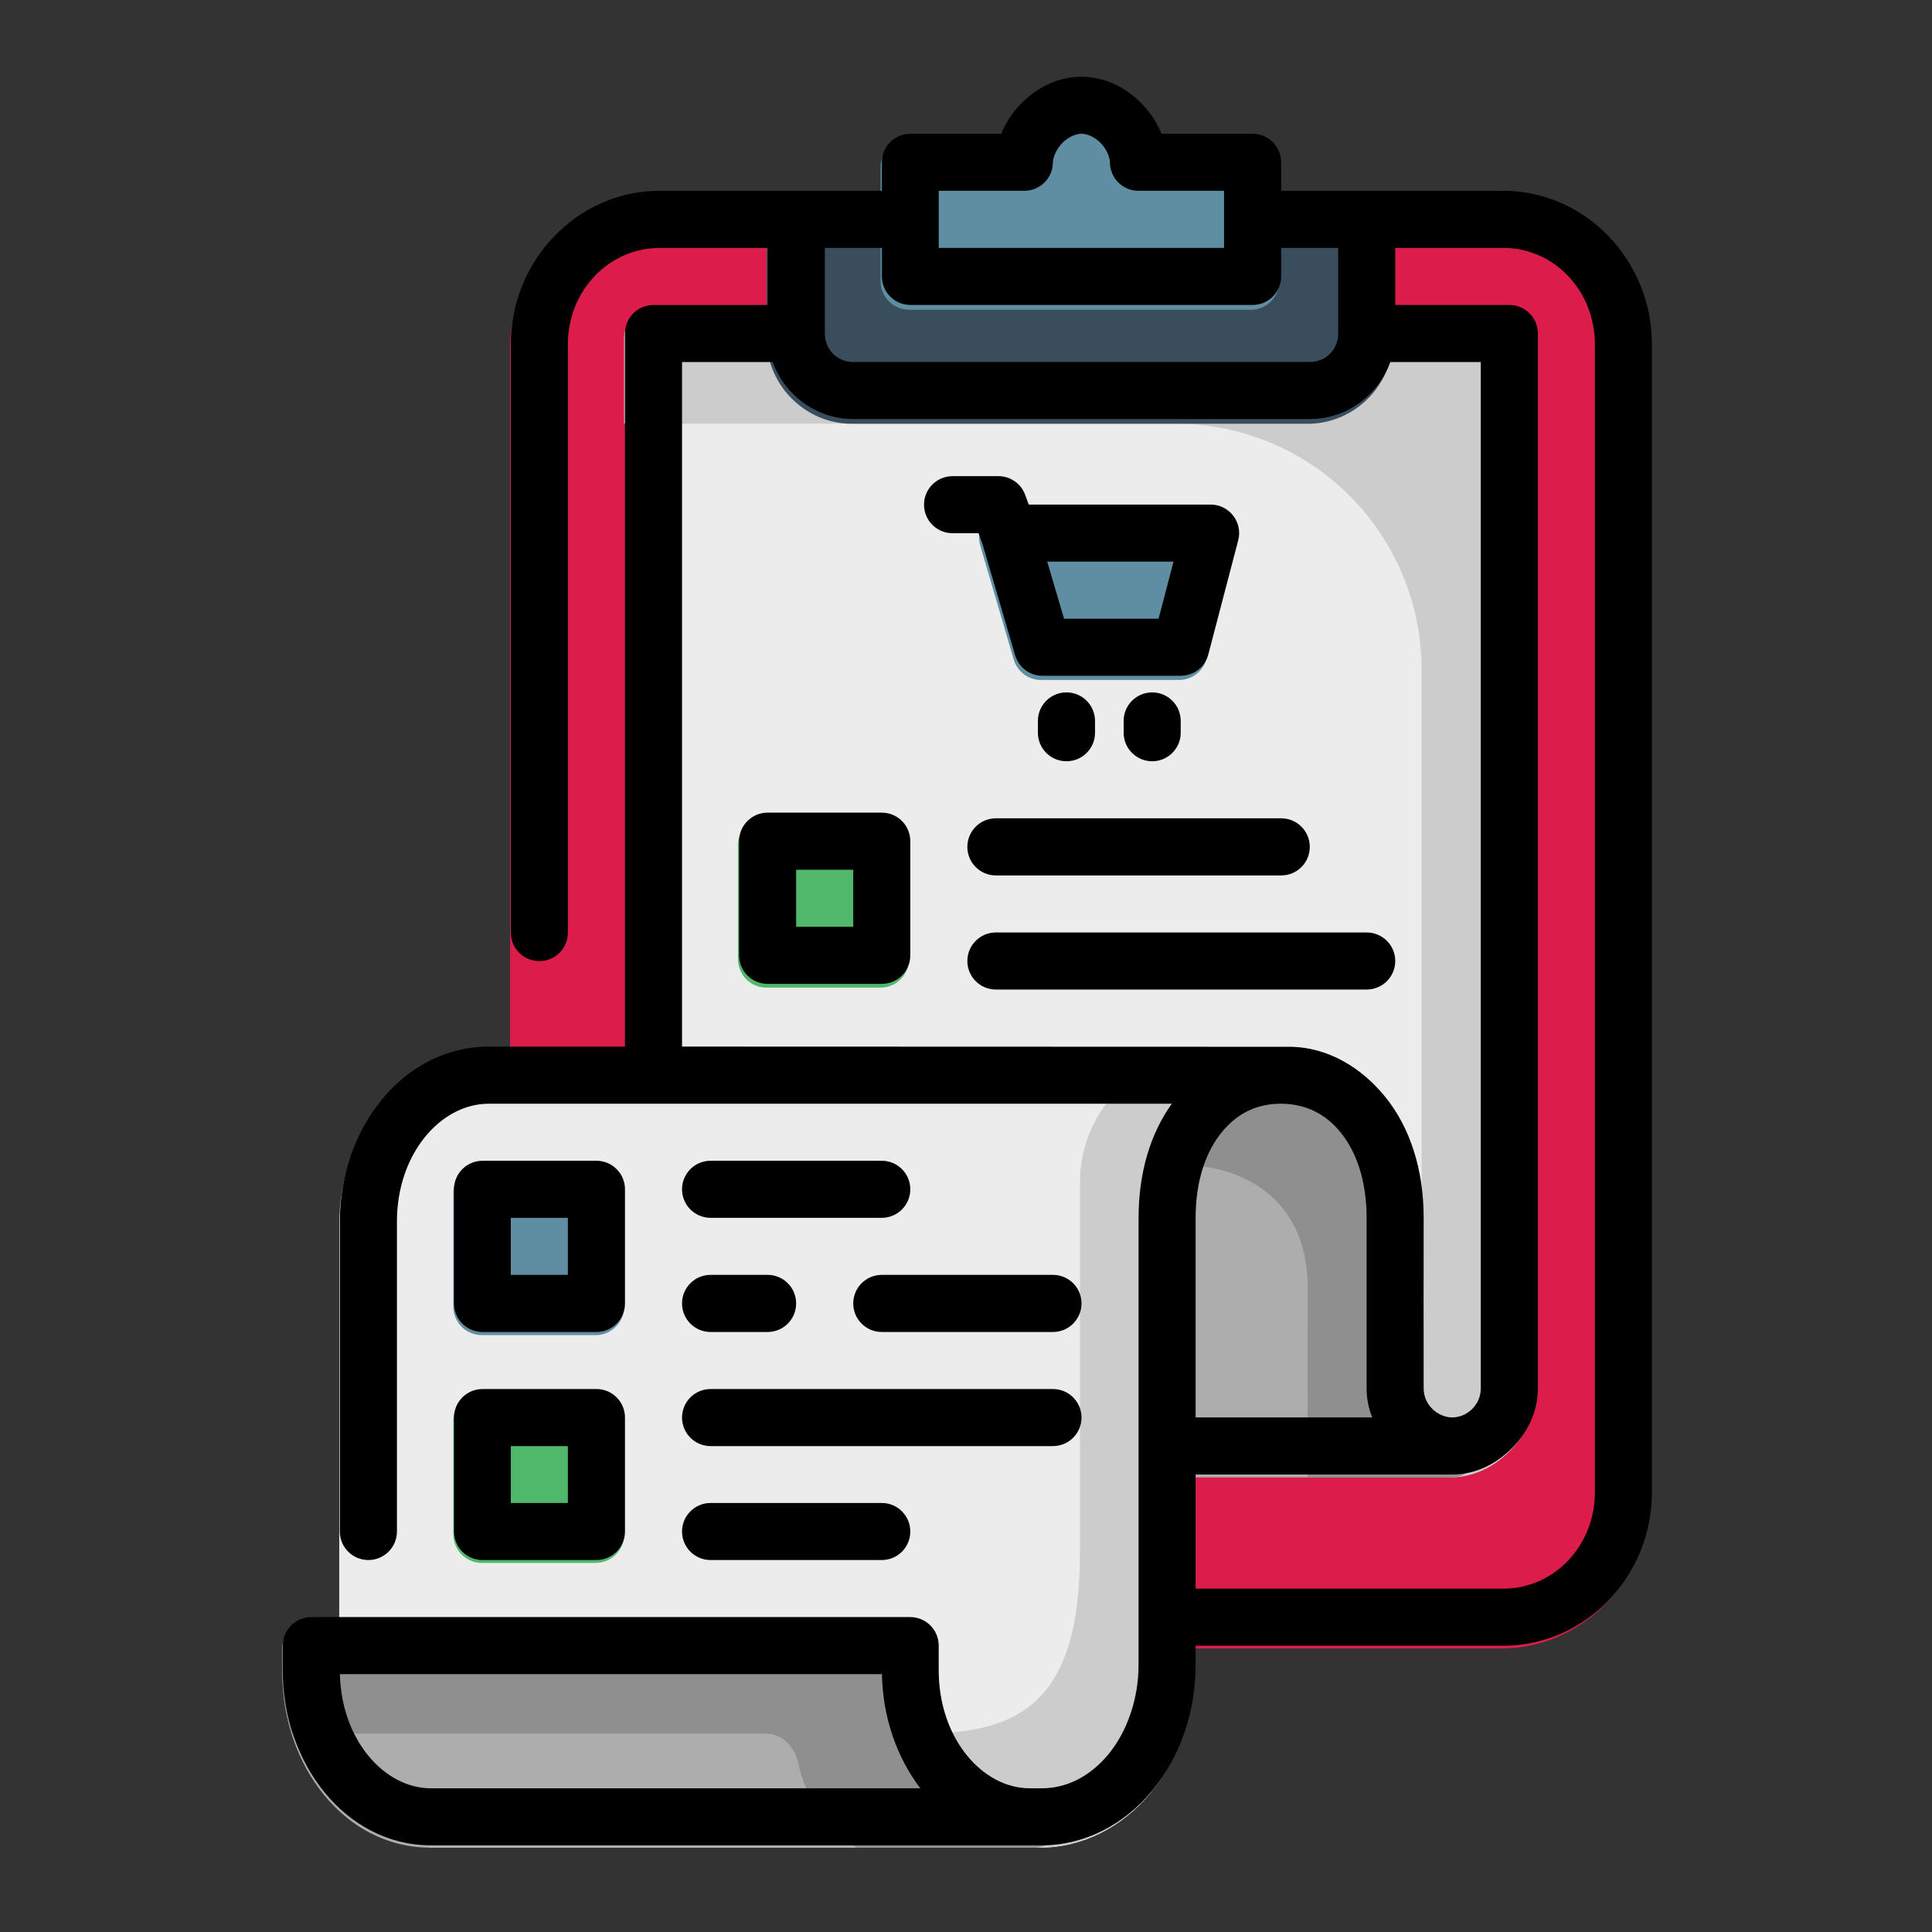 <?xml version="1.0" encoding="UTF-8" standalone="no"?>
<svg
   width="64pt"
   height="64pt"
   viewBox="0 0 22.578 22.578"
   version="1.1"
   id="svg831"
   inkscape:version="1.1.2 (1:1.1+202202050950+0a00cf5339)"
   sodipodi:docname="3 - Wishlist.svg"
   inkscape:export-filename="/media/taufikramadhan/Data/Tr Design Studio/Project Design/TR Creative Design/Icon Design/Project Hiring/Icon Icons/019 - Commerce And Shopping/5 - Send/3 - Wishlish.png"
   inkscape:export-xdpi="576"
   inkscape:export-ydpi="576"
   xmlns:inkscape="http://www.inkscape.org/namespaces/inkscape"
   xmlns:sodipodi="http://sodipodi.sourceforge.net/DTD/sodipodi-0.dtd"
   xmlns="http://www.w3.org/2000/svg"
   xmlns:svg="http://www.w3.org/2000/svg"
   xmlns:rdf="http://www.w3.org/1999/02/22-rdf-syntax-ns#"
   xmlns:cc="http://creativecommons.org/ns#"
   xmlns:dc="http://purl.org/dc/elements/1.1/">
  <rect x="0" y="0" width="22.578" height="22.578" fill="#333333" stroke="none"/>
  <defs
     id="defs825">
    <pattern
       id="EMFhbasepattern"
       patternUnits="userSpaceOnUse"
       width="6"
       height="6"
       x="0"
       y="0" />
    <pattern
       id="EMFhbasepattern-9"
       patternUnits="userSpaceOnUse"
       width="6"
       height="6"
       x="0"
       y="0" />
    <pattern
       id="EMFhbasepattern-0"
       patternUnits="userSpaceOnUse"
       width="6"
       height="6"
       x="0"
       y="0" />
    <pattern
       id="EMFhbasepattern-7"
       patternUnits="userSpaceOnUse"
       width="6"
       height="6"
       x="0"
       y="0" />
    <pattern
       id="EMFhbasepattern-2"
       patternUnits="userSpaceOnUse"
       width="6"
       height="6"
       x="0"
       y="0" />
    <pattern
       id="EMFhbasepattern-98"
       patternUnits="userSpaceOnUse"
       width="6"
       height="6"
       x="0"
       y="0" />
    <pattern
       id="EMFhbasepattern-6"
       patternUnits="userSpaceOnUse"
       width="6"
       height="6"
       x="0"
       y="0" />
    <pattern
       id="EMFhbasepattern-01"
       patternUnits="userSpaceOnUse"
       width="6"
       height="6"
       x="0"
       y="0" />
    <pattern
       id="EMFhbasepattern-07"
       patternUnits="userSpaceOnUse"
       width="6"
       height="6"
       x="0"
       y="0" />
    <pattern
       id="EMFhbasepattern-8"
       patternUnits="userSpaceOnUse"
       width="6"
       height="6"
       x="0"
       y="0" />
    <pattern
       id="EMFhbasepattern-4"
       patternUnits="userSpaceOnUse"
       width="6"
       height="6"
       x="0"
       y="0" />
    <pattern
       id="EMFhbasepattern-40"
       patternUnits="userSpaceOnUse"
       width="6"
       height="6"
       x="0"
       y="0" />
    <pattern
       id="EMFhbasepattern-08"
       patternUnits="userSpaceOnUse"
       width="6"
       height="6"
       x="0"
       y="0" />
    <pattern
       id="EMFhbasepattern-04"
       patternUnits="userSpaceOnUse"
       width="6"
       height="6"
       x="0"
       y="0" />
    <pattern
       id="EMFhbasepattern-014"
       patternUnits="userSpaceOnUse"
       width="6"
       height="6"
       x="0"
       y="0" />
    <pattern
       id="EMFhbasepattern-27"
       patternUnits="userSpaceOnUse"
       width="6"
       height="6"
       x="0"
       y="0" />
    <pattern
       id="EMFhbasepattern-09"
       patternUnits="userSpaceOnUse"
       width="6"
       height="6"
       x="0"
       y="0" />
    <pattern
       id="EMFhbasepattern-5"
       patternUnits="userSpaceOnUse"
       width="6"
       height="6"
       x="0"
       y="0" />
    <pattern
       id="EMFhbasepattern-018"
       patternUnits="userSpaceOnUse"
       width="6"
       height="6"
       x="0"
       y="0" />
  </defs>
  <sodipodi:namedview
     id="base"
     pagecolor="#ffffff"
     bordercolor="#666666"
     borderopacity="1.0"
     inkscape:pageopacity="0.0"
     inkscape:pageshadow="2"
     inkscape:zoom="4.4249417"
     inkscape:cx="33.559764"
     inkscape:cy="45.876311"
     inkscape:document-units="pt"
     inkscape:current-layer="layer1"
     showgrid="false"
     units="pt"
     inkscape:window-width="1366"
     inkscape:window-height="705"
     inkscape:window-x="0"
     inkscape:window-y="31"
     inkscape:window-maximized="1"
     inkscape:pagecheckerboard="true"
     inkscape:showpageshadow="false"
     inkscape:object-paths="true"
     inkscape:snap-intersection-paths="true"
     inkscape:snap-smooth-nodes="true"
     inkscape:snap-midpoints="true"
     showguides="true"
     inkscape:snap-bbox="true"
     inkscape:bbox-nodes="true"
     inkscape:snap-nodes="false"
     inkscape:snap-global="true"
     inkscape:document-rotation="0">
    <inkscape:grid
       type="xygrid"
       id="grid1378" />
    <sodipodi:guide
       position="0.97,21.608"
       orientation="78,0"
       id="guide1380"
       inkscape:locked="false" />
    <sodipodi:guide
       position="0.97,0.97"
       orientation="0,78"
       id="guide1382"
       inkscape:locked="false" />
    <sodipodi:guide
       position="21.608,0.97"
       orientation="-78,0"
       id="guide1384"
       inkscape:locked="false" />
    <sodipodi:guide
       position="21.608,21.608"
       orientation="0,-78"
       id="guide1386"
       inkscape:locked="false" />
  </sodipodi:namedview>
  <g
     inkscape:label="Icon"
     inkscape:groupmode="layer"
     id="layer1"
     transform="translate(0,-274.422)">
    <g
       id="g22583"
       style="display:inline;stroke-width:0.795"
       transform="matrix(1.258,0,0,1.258,0.637,-38.906)">
      <g
         id="g2267070"
         style="display:inline;stroke-width:0.795">
        <path
           style="color:#000000;clip-rule:evenodd;fill:#dc1c4b;fill-rule:evenodd;stroke-width:0.795;stroke-linecap:round;stroke-linejoin:round;stroke-miterlimit:1.5;-inkscape-stroke:none"
           d="m 5.613,250.887 c -0.764,0 -1.381,0.646 -1.381,1.424 v 11.805 a 0.265,0.265 0 0 0 0.266,0.266 H 13.438 c 0.764,0 1.379,-0.646 1.379,-1.424 v -10.646 c 0,-0.778 -0.615,-1.424 -1.379,-1.424 z"
           id="path459496" />
        <path
           style="color:#000000;clip-rule:evenodd;fill:#ececec;fill-rule:evenodd;stroke-width:0.795;stroke-linecap:round;stroke-linejoin:round;stroke-miterlimit:1.5;-inkscape-stroke:none"
           d="m 3.482,266.232 h 5.676 c 0.393,0 0.764,-0.192 1.025,-0.51 0.261,-0.318 0.4,-0.734 0.4,-1.166 v -4.144 c 0,-0.316 0.086,-0.586 0.227,-0.767 0.141,-0.181 0.327,-0.287 0.609,-0.291 h 0.015 v -10e-4 c 0.139,-0.01 0.248,-0.126 0.246,-0.267 -0.002,-0.139 -0.11,-0.252 -0.246,-0.261 v -10e-4 h -0.023 l -7.385,-6e-5 c -0.791,0 -1.381,0.755 -1.381,1.623 v 2.875 0.793 z"
           id="path2143137"
           sodipodi:nodetypes="cscsssccccccccsccc" />
        <path
           style="color:#000000;clip-rule:evenodd;fill:#ececec;fill-rule:evenodd;stroke-width:0.795;stroke-linecap:round;stroke-linejoin:round;stroke-miterlimit:1.5;-inkscape-stroke:none"
           d="m 12.145,261.958 c 0.002,0.217 0.103,0.404 0.242,0.544 0.139,0.139 0.327,0.24 0.546,0.24 0.218,0 0.406,-0.1 0.546,-0.24 0.139,-0.139 0.24,-0.327 0.24,-0.546 v -9.699 c -5.12e-4,-0.144 -0.117,-0.261 -0.261,-0.261 l -7.863,-5e-5 c -0.145,-5.6e-4 -0.263,0.116 -0.263,0.261 v 6.814 c -5.622e-4,0.146 0.118,0.264 0.263,0.263 h 5.794 c 0.208,0.002 0.382,0.089 0.52,0.263 0.139,0.174 0.236,0.442 0.236,0.785 z"
           id="path459490"
           sodipodi:nodetypes="csssscccccccccc" />
        <path
           id="path2258204"
           style="color:#000000;clip-rule:evenodd;fill:#cccccc;fill-opacity:1;fill-rule:evenodd;stroke-width:0.795;stroke-linecap:round;stroke-linejoin:round;stroke-miterlimit:1.5;-inkscape-stroke:none"
           d="m 11.681,259.086 c -0.002,-0.139 -0.11,-0.252 -0.246,-0.261 v -10e-4 h -0.023 l -0.654,-2e-5 c -0.681,-2e-5 -1.232,0.552 -1.232,1.232 v 3.442 c 0,1.413 -0.593,1.661 -1.426,1.676 H 3.064 l 0.418,1.058 h 5.676 c 0.393,0 0.764,-0.192 1.025,-0.51 0.261,-0.318 0.4,-0.734 0.4,-1.166 v -4.144 c 0,-0.316 0.086,-0.586 0.227,-0.767 0.141,-0.181 0.327,-0.287 0.617,-0.291 0.147,-0.011 0.255,-0.126 0.254,-0.267 z"
           sodipodi:nodetypes="cccccccccscsssccc" />
        <path
           style="color:#000000;clip-rule:evenodd;fill:#adadad;fill-opacity:1;fill-rule:evenodd;stroke-width:0.795;stroke-linecap:round;stroke-linejoin:round;stroke-miterlimit:1.5;-inkscape-stroke:none"
           d="M 7.938,264.115 H 2.402 v 10e-4 c -0.007,-5.6e-4 -0.014,-10e-4 -0.022,-10e-4 h -3e-7 c -0.146,5e-4 -0.264,0.119 -0.264,0.266 v 0.228 c 0,0.864 0.58,1.618 1.363,1.623 H 9.097 c 8.625e-4,10e-6 0.002,10e-6 0.003,0 0.146,2.9e-4 0.265,-0.118 0.265,-0.264 -1.073,0 -1.427,-0.401 -1.427,-1.854 z"
           id="path2123312"
           sodipodi:nodetypes="cccsscsccccc" />
        <path
           id="path2157754"
           style="color:#000000;clip-rule:evenodd;fill:#cccccc;fill-opacity:1;fill-rule:evenodd;stroke-width:0.795;stroke-linecap:round;stroke-linejoin:round;stroke-miterlimit:1.5;-inkscape-stroke:none"
           d="m 5.557,251.945 c -0.146,-5.3e-4 -0.265,0.117 -0.266,0.264 v 0.795 h 5.123 a 2.286,2.286 45 0 1 2.286,2.286 v 7.452 c 0.082,0.033 0.171,0.051 0.266,0.051 0.22,0 0.41,-0.101 0.55,-0.242 0.141,-0.141 0.242,-0.33 0.242,-0.551 v -9.791 c -5.82e-4,-0.145 -0.118,-0.263 -0.264,-0.264 z"
           sodipodi:nodetypes="cccccsssccc" />
        <path
           style="color:#000000;fill:#3a4d5c;fill-opacity:1;stroke-width:0.795;stroke-linecap:round;stroke-linejoin:round;stroke-miterlimit:1.5;-inkscape-stroke:none"
           d="m 6.879,250.887 a 0.265,0.265 0 0 0 -0.264,0.264 v 1.059 c 0,0.435 0.358,0.795 0.793,0.795 h 4.234 c 0.435,0 0.793,-0.36 0.793,-0.795 v -1.059 a 0.265,0.265 0 0 0 -0.266,-0.264 z"
           id="path459484" />
        <path
           style="color:#000000;clip-rule:evenodd;fill:#5f8ea2;fill-rule:evenodd;stroke-width:0.795;stroke-linecap:round;stroke-linejoin:round;stroke-miterlimit:1.5;-inkscape-stroke:none"
           d="m 9.504,249.828 c -0.216,0.006 -0.403,0.11 -0.537,0.248 -0.078,0.08 -0.144,0.175 -0.186,0.281 H 7.938 c -0.146,5.3e-4 -0.264,0.119 -0.264,0.266 v 1.057 c -5.556e-4,0.146 0.117,0.265 0.264,0.266 h 3.176 c 0.146,-5.3e-4 0.264,-0.119 0.264,-0.266 v -1.057 c 5.55e-4,-0.146 -0.117,-0.265 -0.264,-0.266 h -0.846 c -0.042,-0.106 -0.107,-0.201 -0.185,-0.281 -0.139,-0.143 -0.332,-0.248 -0.557,-0.248 -0.007,0 -0.014,-2e-4 -0.021,0 z"
           id="path459478" />
        <path
           style="color:#000000;clip-rule:evenodd;fill:#5f8ea2;fill-rule:evenodd;stroke-width:0.795;stroke-linecap:round;stroke-linejoin:round;stroke-miterlimit:1.5;-inkscape-stroke:none"
           d="m 8.852,253.797 a 0.265,0.265 0 0 0 -0.252,0.34 l 0.311,1.059 a 0.265,0.265 0 0 0 0.254,0.189 h 1.281 a 0.265,0.265 0 0 0 0.256,-0.197 l 0.277,-1.059 a 0.265,0.265 0 0 0 -0.256,-0.332 z"
           id="path459466" />
        <path
           style="color:#000000;clip-rule:evenodd;fill:#50b86b;fill-rule:evenodd;stroke-width:0.795;stroke-linecap:round;stroke-linejoin:round;stroke-miterlimit:1.5;-inkscape-stroke:none"
           d="m 6.615,256.654 a 0.265,0.265 0 0 0 -0.266,0.266 v 1.059 a 0.265,0.265 0 0 0 0.266,0.264 H 7.674 A 0.265,0.265 0 0 0 7.938,257.979 v -1.059 A 0.265,0.265 0 0 0 7.674,256.654 Z"
           id="path459628" />
        <path
           style="color:#000000;fill:#adadad;fill-opacity:1;stroke-width:0.795;stroke-linecap:round;stroke-linejoin:round;stroke-miterlimit:1.5;-inkscape-stroke:none"
           d="m 10.414,262.793 h 2.551 c 0.353,0 0.353,-0.529 0,-0.529 -0.044,0 -0.118,-0.03 -0.176,-0.088 -0.058,-0.058 -0.089,-0.134 -0.09,-0.18 -10e-6,-0.615 -0.002,-0.969 0,-1.584 0,-0.447 -0.126,-0.838 -0.359,-1.125 -0.234,-0.287 -0.581,-0.46 -0.961,-0.463 -0.001,-10e-6 -0.003,-10e-6 -0.004,0 l -10e-6,1e-5 c -0.38,0.003 -0.727,0.176 -0.961,0.463 z"
           id="path459436"
           sodipodi:nodetypes="ccssccsscccc" />
        <path
           id="path2189425"
           style="color:#000000;fill:#8f8f8f;fill-opacity:1;stroke-width:0.795;stroke-linecap:round;stroke-linejoin:round;stroke-miterlimit:1.5;-inkscape-stroke:none"
           d="m 11.375,258.824 c -0.38,0.003 -0.727,0.176 -0.961,0.463 v 0.599 c 0.735,0 1.219,0.406 1.227,1.119 -0.002,0.513 -3.96e-4,1.334 0,1.788 H 12.965 c 0.353,0 0.353,-0.529 0,-0.529 -0.044,0 -0.119,-0.03 -0.176,-0.088 -0.058,-0.058 -0.09,-0.134 -0.09,-0.18 -10e-6,-0.615 -0.002,-0.969 0,-1.584 0,-0.447 -0.125,-0.838 -0.359,-1.125 -0.234,-0.287 -0.58,-0.461 -0.961,-0.463 -0.001,-1e-5 -0.003,-1e-5 -0.004,0 z"
           sodipodi:nodetypes="cccccsssccsscc" />
        <path
           style="color:#000000;clip-rule:evenodd;fill:#50b86b;fill-rule:evenodd;stroke-width:0.795;stroke-linecap:round;stroke-linejoin:round;stroke-miterlimit:1.5;-inkscape-stroke:none"
           d="m 3.969,262 a 0.265,0.265 0 0 0 -0.264,0.264 v 1.059 a 0.265,0.265 0 0 0 0.264,0.264 h 1.059 a 0.265,0.265 0 0 0 0.264,-0.264 v -1.059 A 0.265,0.265 0 0 0 5.027,262 Z"
           id="path459622" />
        <path
           id="path2241346"
           style="color:#000000;clip-rule:evenodd;fill:#8f8f8f;fill-opacity:1;fill-rule:evenodd;stroke-width:0.795;stroke-linecap:round;stroke-linejoin:round;stroke-miterlimit:1.5;-inkscape-stroke:none"
           d="m 2.381,264.115 c -0.146,5e-4 -0.264,0.119 -0.264,0.266 v 0.228 c 0,0.196 0.03,0.387 0.086,0.564 h 4.407 c 0.148,0 0.266,0.122 0.297,0.267 0.072,0.34 0.278,0.638 0.544,0.792 h 1.646 c 8.625e-4,10e-6 0.002,10e-6 0.003,0 0.146,2.9e-4 0.265,-0.118 0.265,-0.264 -1.073,0 -1.427,-0.401 -1.427,-1.854 H 2.402 v 10e-4 c -0.007,-5.6e-4 -0.014,-10e-4 -0.022,-10e-4 z"
           sodipodi:nodetypes="scscccccccccss" />
        <path
           style="color:#000000;clip-rule:evenodd;fill:#5f8ea2;fill-rule:evenodd;stroke-width:0.795;stroke-linecap:round;stroke-linejoin:round;stroke-miterlimit:1.5;-inkscape-stroke:none"
           d="m 3.969,259.883 a 0.265,0.265 0 0 0 -0.264,0.264 v 1.059 A 0.265,0.265 0 0 0 3.969,261.471 h 1.059 a 0.265,0.265 0 0 0 0.264,-0.266 v -1.059 a 0.265,0.265 0 0 0 -0.264,-0.264 z"
           id="path459616" />
      </g>
      <path
         id="path61548"
         style="color:#000000;clip-rule:evenodd;fill:#000000;fill-rule:evenodd;stroke-width:3.004;stroke-linecap:round;stroke-linejoin:round;stroke-miterlimit:1.5;-inkscape-stroke:none"
         d="m 33.891,-113.35 c -0.296,0.304 -0.543,0.662 -0.701,1.062 H 30 c -0.552,0.002 -0.998,0.451 -0.996,1.004 v 0.996 h -7.789 c -2.889,0 -5.219,2.444 -5.219,5.383 v 20.617 c -0.002,0.555 0.449,1.006 1.004,1.004 0.552,-0.002 0.998,-0.451 0.996,-1.004 V -104.904 c 0,-1.899 1.454,-3.381 3.219,-3.381 h 3.787 v 2 h -4 c -0.552,-0.002 -1.002,0.444 -1.004,0.996 v 25.002 h -4.777 c -2.988,0 -5.219,2.854 -5.219,6.135 v 10.867 c 0.002,0.549 0.447,0.994 0.996,0.996 0.553,0.003 1.004,-0.443 1.006,-0.996 v -10.867 c 0,-2.393 1.544,-4.133 3.217,-4.133 h 23.947 c -0.76,1.056 -1.166,2.439 -1.166,4 v 15.664 c 0,1.198 -0.397,2.338 -1.055,3.139 -0.658,0.8 -1.492,1.195 -2.334,1.195 h -0.443 c -1.645,-0.011 -3.174,-1.748 -3.174,-4.135 v -0.863 C 30.998,-59.837 30.552,-60.287 30,-60.289 H 8.998 c -0.552,0.002 -0.998,0.452 -0.996,1.004 v 0.863 c 0,3.266 2.197,6.113 5.16,6.135 h 21.451 c 1.486,0 2.887,-0.724 3.875,-1.926 0.987,-1.202 1.514,-2.775 1.514,-4.408 v -0.664 h 10.785 c 2.889,0 5.211,-2.441 5.211,-5.381 V -104.904 c 0,-2.939 -2.322,-5.383 -5.211,-5.383 H 43 v -0.996 c 0.002,-0.552 -0.444,-1.002 -0.996,-1.004 h -3.199 c -0.158,-0.401 -0.403,-0.759 -0.699,-1.062 -0.526,-0.54 -1.253,-0.938 -2.144,-0.938 -0.857,0.024 -1.561,0.415 -2.071,0.938 z m 2.111,1.062 c 0.197,0 0.466,0.115 0.678,0.332 0.212,0.217 0.318,0.512 0.318,0.672 0.002,0.552 0.452,0.998 1.004,0.996 0.027,-8.7e-4 0.055,-0.003 0.082,-0.006 v 0.006 h 2.914 v 2.002 H 30.996 v -2.002 h 2.945 v -0.002 c 0.02,10e-4 0.04,0.002 0.061,0.002 0.549,-0.002 0.994,-0.447 0.996,-0.996 0,-0.16 0.113,-0.455 0.324,-0.672 0.212,-0.217 0.483,-0.332 0.68,-0.332 z m -8.998,4.002 h 2 v 0.996 c -0.002,0.552 0.444,1.002 0.996,1.004 h 12.004 c 0.552,-0.002 0.998,-0.451 0.996,-1.004 v -0.996 h 2 v 2.996 c 0,0.564 -0.432,1.004 -0.996,1.004 H 28 c -0.564,0 -0.996,-0.44 -0.996,-1.004 z m 19.996,0 h 3.787 c 1.765,0 3.211,1.482 3.211,3.381 v 40.238 c 0,1.9 -1.446,3.381 -3.211,3.381 H 40.002 v -4.002 h 9 c 0.833,0 1.548,-0.382 2.08,-0.914 0.532,-0.532 0.916,-1.249 0.916,-2.082 v -37.006 c -0.002,-0.55 -0.447,-0.994 -0.996,-0.996 H 47 Z m -25.002,27.998 2e-6,-23.998 h 3.18 c 0.416,1.159 1.528,2 2.822,2 h 16.004 c 1.294,0 2.406,-0.841 2.822,-2 h 3.172 v 35.986 c 0,0.572 -0.482,1.012 -1.001,1.012 -0.482,0 -1.001,-0.418 -1.001,-1.012 -3.8e-5,-2.325 -0.007,-3.662 0,-5.986 0,-1.688 -0.474,-3.168 -1.357,-4.252 -0.818,-1.003 -2.001,-1.743 -3.365,-1.743 z m 9.479,-19.996 c -0.549,0.002 -0.994,0.447 -0.996,0.996 -0.002,0.552 0.444,1.002 0.996,1.004 h 0.916 l 0.125,0.348 c 0.004,0.009 0.008,0.018 0.012,0.027 l 1.146,3.906 c 0.126,0.426 0.517,0.718 0.961,0.717 h 4.842 c 0.454,-2.32e-4 0.851,-0.307 0.967,-0.746 l 1.049,-4.002 c 0.166,-0.634 -0.312,-1.254 -0.967,-1.254 h -6.377 l -0.127,-0.348 c -0.147,-0.391 -0.52,-0.649 -0.938,-0.648 z m 3.322,2.996 h 4.428 l -0.523,2 h -3.314 z m 0.678,4.584 c -0.552,-0.002 -1.002,0.444 -1.004,0.996 v 0.422 c 0.002,0.552 0.452,0.998 1.004,0.996 0.55,-0.001 0.996,-0.446 0.998,-0.996 v -0.422 c -0.002,-0.55 -0.448,-0.995 -0.998,-0.996 z m 2.998,0 c -0.549,0.002 -0.994,0.447 -0.996,0.996 v 0.422 c 0.002,0.549 0.447,0.994 0.996,0.996 0.552,0.002 1.002,-0.444 1.004,-0.996 v -0.422 c -0.002,-0.552 -0.452,-0.998 -1.004,-0.996 z m -13.473,4.215 c -0.555,-0.002 -1.006,0.449 -1.004,1.004 v 4.002 c 0.002,0.552 0.452,0.998 1.004,0.996 h 4.002 c 0.549,-0.002 0.994,-0.447 0.996,-0.996 v -4.002 c 0.002,-0.552 -0.444,-1.002 -0.996,-1.004 z m 7.994,0.199 c -0.552,0.002 -0.998,0.452 -0.996,1.004 0.001,0.55 0.446,0.996 0.996,0.998 H 43 c 0.553,0.002 1.003,-0.445 1.004,-0.998 0.002,-0.555 -0.449,-1.006 -1.004,-1.004 z m -6.998,1.803 H 28 v 2 h -2.002 z m 6.998,2.199 c -0.552,0.002 -0.998,0.452 -0.996,1.004 0.002,0.549 0.447,0.994 0.996,0.996 h 13 c 0.552,0.002 1.002,-0.444 1.004,-0.996 0.002,-0.555 -0.449,-1.006 -1.004,-1.004 z m 13,16.012 c 0.003,0.352 0.075,0.683 0.197,0.988 h -6.191 v -6.998 c 0,-1.312 0.368,-2.328 0.908,-2.99 0.539,-0.661 1.216,-1.01 2.09,-1.01 0.863,0.008 1.549,0.349 2.088,1.01 0.54,0.663 0.908,1.679 0.908,2.99 z M 15,-76.285 c -0.549,0.002 -0.994,0.447 -0.996,0.996 v 4.002 c -0.002,0.552 0.444,1.002 0.996,1.004 h 4.002 c 0.552,-0.002 0.998,-0.452 0.996,-1.004 v -4.002 c -0.002,-0.549 -0.447,-0.994 -0.996,-0.996 z m 8.002,0 c -0.552,-0.002 -1.002,0.444 -1.004,0.996 -0.002,0.555 0.449,1.006 1.004,1.004 h 6.002 c 0.552,-0.002 0.998,-0.452 0.996,-1.004 -0.002,-0.549 -0.447,-0.994 -0.996,-0.996 z m -7.006,2 h 2 v 2 h -2 z m 7.006,2 c -0.553,-0.002 -1.003,0.445 -1.004,0.998 -0.002,0.555 0.449,1.006 1.004,1.004 h 2 c 0.552,-0.002 0.998,-0.452 0.996,-1.004 -0.001,-0.55 -0.446,-0.996 -0.996,-0.998 z m 6.002,0 c -0.553,-0.002 -1.003,0.445 -1.004,0.998 -0.002,0.555 0.449,1.006 1.004,1.004 h 5.994 c 0.555,0.002 1.006,-0.449 1.004,-1.004 -0.001,-0.553 -0.451,-1 -1.004,-0.998 z M 15,-68.283 c -0.549,0.002 -0.994,0.447 -0.996,0.996 v 4.002 c 0.002,0.549 0.447,0.994 0.996,0.996 h 4.002 c 0.549,-0.002 0.994,-0.447 0.996,-0.996 v -4.002 c -0.002,-0.549 -0.447,-0.994 -0.996,-0.996 z m 8.002,0 c -0.552,-0.002 -1.002,0.444 -1.004,0.996 -0.002,0.555 0.449,1.006 1.004,1.004 h 11.996 c 0.555,0.002 1.006,-0.449 1.004,-1.004 -0.002,-0.552 -0.452,-0.998 -1.004,-0.996 z m -7.006,2 h 2 v 1.994 h -2 z m 7.006,1.994 c -0.555,-0.002 -1.006,0.449 -1.004,1.004 0.002,0.552 0.452,0.998 1.004,0.996 h 6.002 c 0.549,-0.002 0.994,-0.447 0.996,-0.996 0.002,-0.552 -0.444,-1.002 -0.996,-1.004 z m -12.998,6 h 19.002 c 0.027,1.513 0.523,2.926 1.346,4.002 H 13.176 c -1.614,-0.011 -3.116,-1.684 -3.172,-4.002 z"
         sodipodi:nodetypes="sccccsscccsscccccsscccssccccscsccccscscscssssccccscssscccccccccccccsccccccccssssccssssccssccccccccssccccccscccsccccccccccccccccccccccccccsccsccsccccccccccccccccccccccsccscccccccccccccccccccccsccscccccccccccccccccccccccccccccccsccsccccccccsccsccccccc"
         transform="matrix(0.265,0,0,0.265,0,280.067)" />
    </g>
  </g>
</svg>
